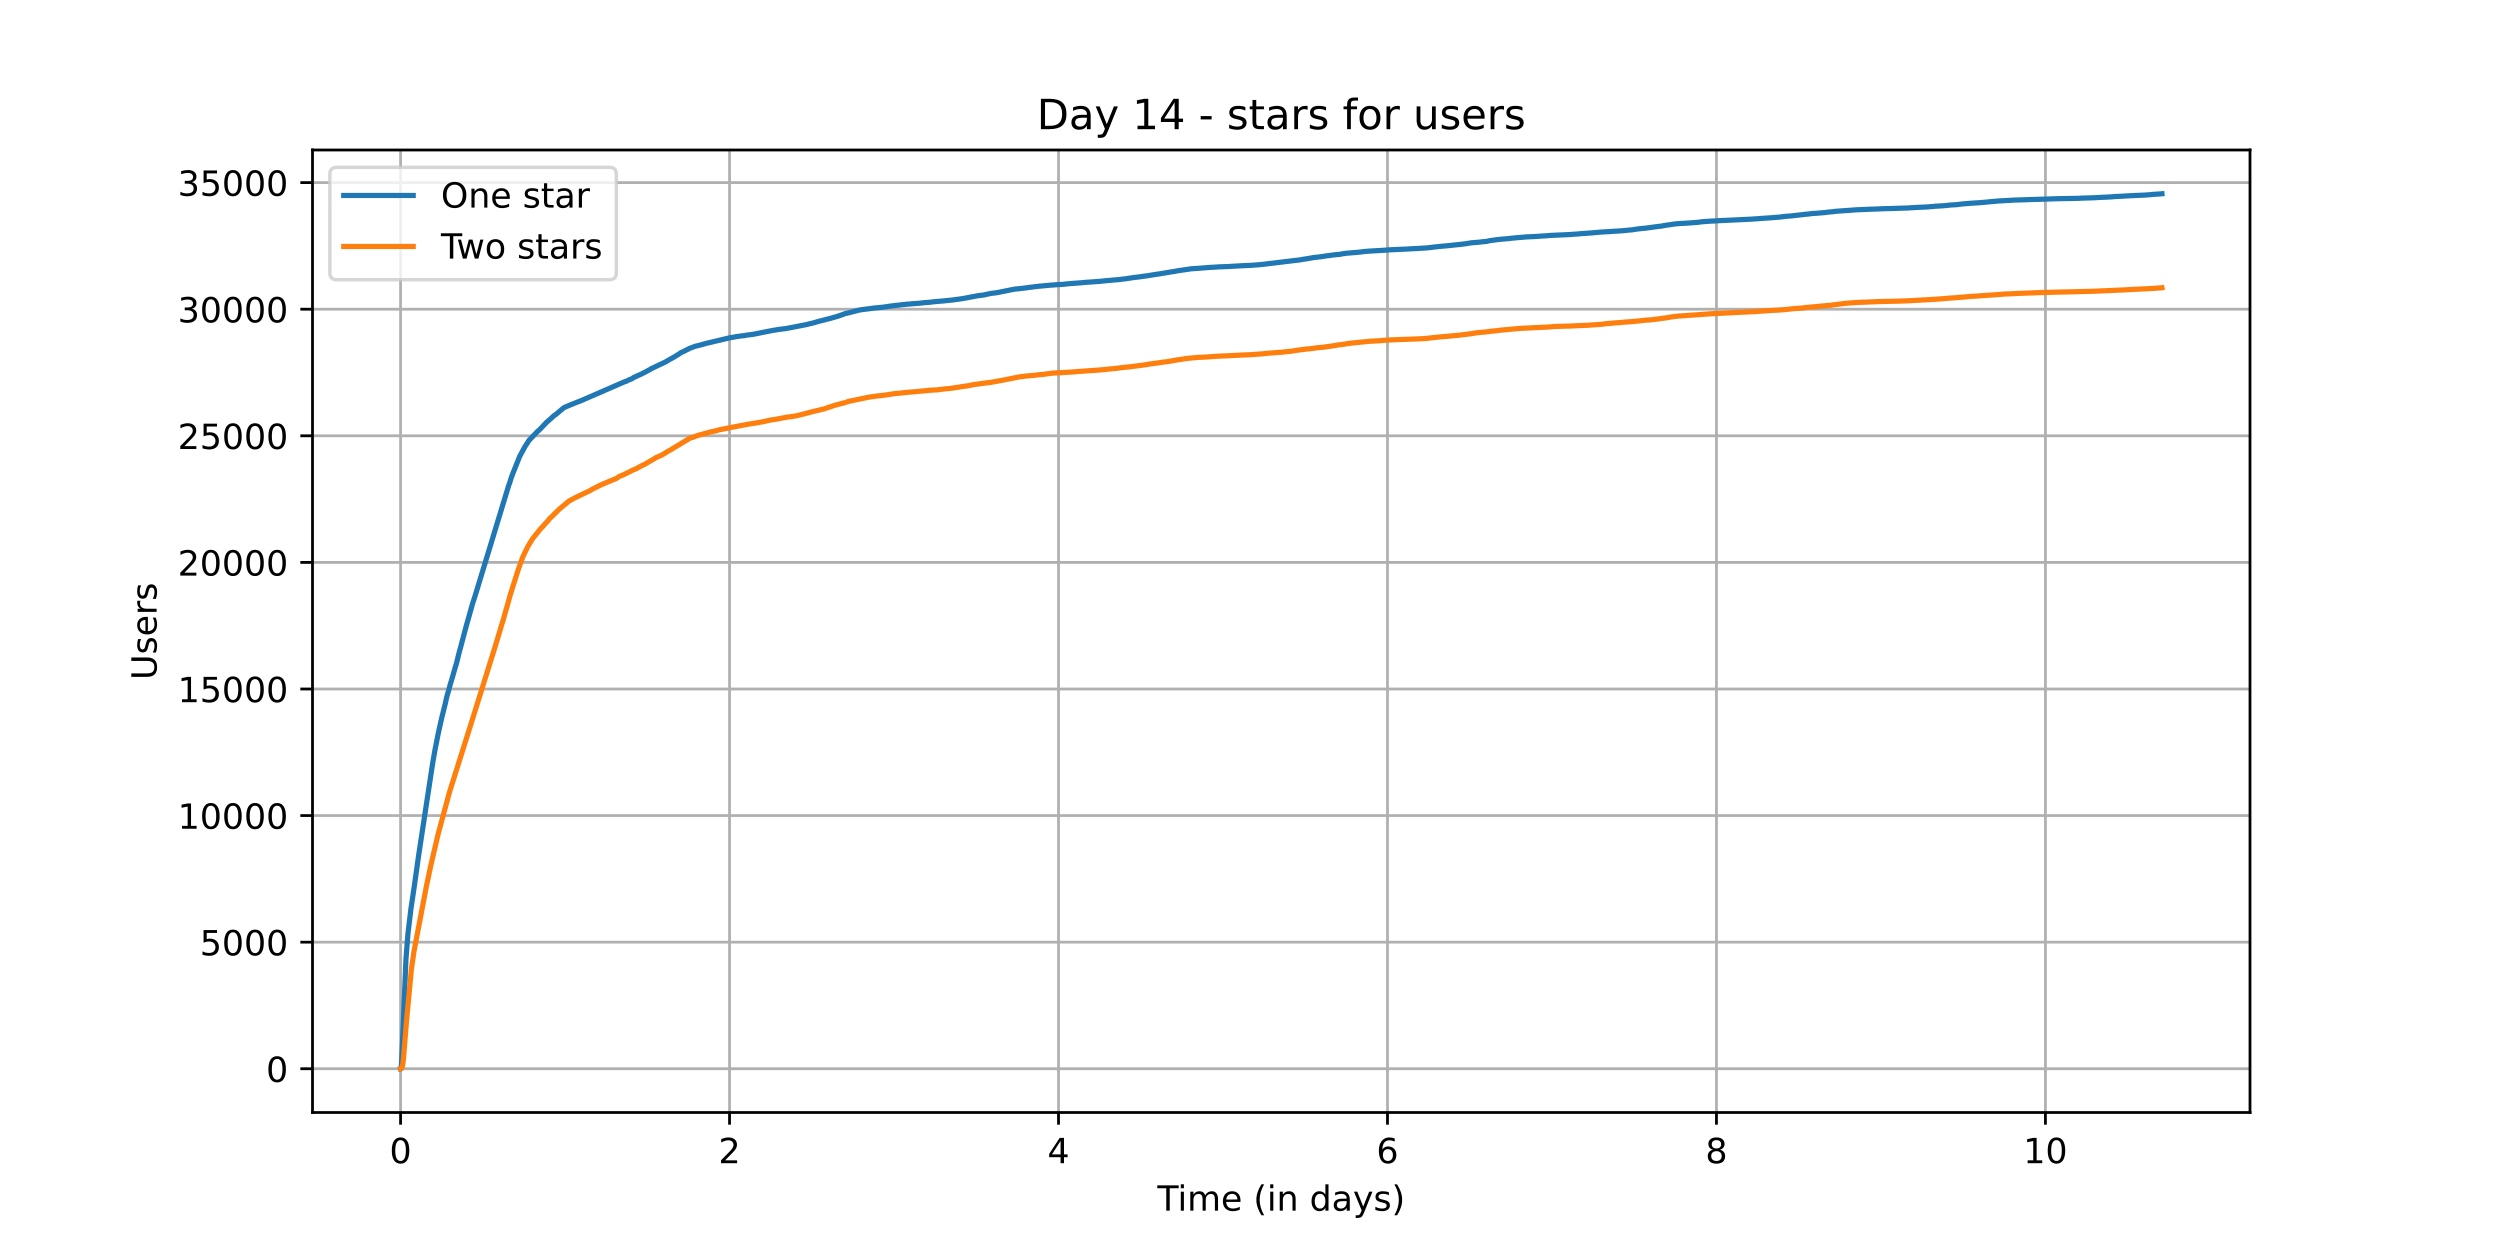 <?xml version="1.0" encoding="utf-8" standalone="no"?>
<!DOCTYPE svg PUBLIC "-//W3C//DTD SVG 1.1//EN"
  "http://www.w3.org/Graphics/SVG/1.1/DTD/svg11.dtd">
<!-- Created with matplotlib (https://matplotlib.org/) -->
<svg height="360pt" version="1.1" viewBox="0 0 720 360" width="720pt" xmlns="http://www.w3.org/2000/svg" xmlns:xlink="http://www.w3.org/1999/xlink">
 <defs>
  <style type="text/css">*{stroke-linecap:butt;stroke-linejoin:round;}</style>
 </defs>
 <g id="figure_1">
  <g id="patch_1">
   <path d="M 0 360 
L 720 360 
L 720 0 
L 0 0 
z
" style="fill:#ffffff;"/>
  </g>
  <g id="axes_1">
   <g id="patch_2">
    <path d="M 90 320.4 
L 648 320.4 
L 648 43.2 
L 90 43.2 
z
" style="fill:#ffffff;"/>
   </g>
   <g id="matplotlib.axis_1">
    <g id="xtick_1">
     <g id="line2d_1">
      <path clip-path="url(#p846343bb54)" d="M 115.364 320.4 
L 115.364 43.2 
" style="fill:none;stroke:#b0b0b0;stroke-linecap:square;stroke-width:0.8;"/>
     </g>
     <g id="line2d_2">
      <defs>
       <path d="M 0 0 
L 0 3.5 
" id="mc4b360768b" style="stroke:#000000;stroke-width:0.8;"/>
      </defs>
      <g>
       <use style="stroke:#000000;stroke-width:0.8;" x="115.364" xlink:href="#mc4b360768b" y="320.4"/>
      </g>
     </g>
     <g id="text_1">
      <!-- 0 -->
      <g transform="translate(112.182 334.998)scale(0.1 -0.1)">
       <defs>
        <path d="M 31.781 66.406 
Q 24.172 66.406 20.328 58.906 
Q 16.5 51.422 16.5 36.375 
Q 16.5 21.391 20.328 13.891 
Q 24.172 6.391 31.781 6.391 
Q 39.453 6.391 43.281 13.891 
Q 47.125 21.391 47.125 36.375 
Q 47.125 51.422 43.281 58.906 
Q 39.453 66.406 31.781 66.406 
z
M 31.781 74.219 
Q 44.047 74.219 50.516 64.516 
Q 56.984 54.828 56.984 36.375 
Q 56.984 17.969 50.516 8.266 
Q 44.047 -1.422 31.781 -1.422 
Q 19.531 -1.422 13.062 8.266 
Q 6.594 17.969 6.594 36.375 
Q 6.594 54.828 13.062 64.516 
Q 19.531 74.219 31.781 74.219 
z
" id="DejaVuSans-48"/>
       </defs>
       <use xlink:href="#DejaVuSans-48"/>
      </g>
     </g>
    </g>
    <g id="xtick_2">
     <g id="line2d_3">
      <path clip-path="url(#p846343bb54)" d="M 210.108 320.4 
L 210.108 43.2 
" style="fill:none;stroke:#b0b0b0;stroke-linecap:square;stroke-width:0.8;"/>
     </g>
     <g id="line2d_4">
      <g>
       <use style="stroke:#000000;stroke-width:0.8;" x="210.108" xlink:href="#mc4b360768b" y="320.4"/>
      </g>
     </g>
     <g id="text_2">
      <!-- 2 -->
      <g transform="translate(206.926 334.998)scale(0.1 -0.1)">
       <defs>
        <path d="M 19.188 8.297 
L 53.609 8.297 
L 53.609 0 
L 7.328 0 
L 7.328 8.297 
Q 12.938 14.109 22.625 23.891 
Q 32.328 33.688 34.812 36.531 
Q 39.547 41.844 41.422 45.531 
Q 43.312 49.219 43.312 52.781 
Q 43.312 58.594 39.234 62.25 
Q 35.156 65.922 28.609 65.922 
Q 23.969 65.922 18.812 64.312 
Q 13.672 62.703 7.812 59.422 
L 7.812 69.391 
Q 13.766 71.781 18.938 73 
Q 24.125 74.219 28.422 74.219 
Q 39.75 74.219 46.484 68.547 
Q 53.219 62.891 53.219 53.422 
Q 53.219 48.922 51.531 44.891 
Q 49.859 40.875 45.406 35.406 
Q 44.188 33.984 37.641 27.219 
Q 31.109 20.453 19.188 8.297 
z
" id="DejaVuSans-50"/>
       </defs>
       <use xlink:href="#DejaVuSans-50"/>
      </g>
     </g>
    </g>
    <g id="xtick_3">
     <g id="line2d_5">
      <path clip-path="url(#p846343bb54)" d="M 304.852 320.4 
L 304.852 43.2 
" style="fill:none;stroke:#b0b0b0;stroke-linecap:square;stroke-width:0.8;"/>
     </g>
     <g id="line2d_6">
      <g>
       <use style="stroke:#000000;stroke-width:0.8;" x="304.852" xlink:href="#mc4b360768b" y="320.4"/>
      </g>
     </g>
     <g id="text_3">
      <!-- 4 -->
      <g transform="translate(301.67 334.998)scale(0.1 -0.1)">
       <defs>
        <path d="M 37.797 64.312 
L 12.891 25.391 
L 37.797 25.391 
z
M 35.203 72.906 
L 47.609 72.906 
L 47.609 25.391 
L 58.016 25.391 
L 58.016 17.188 
L 47.609 17.188 
L 47.609 0 
L 37.797 0 
L 37.797 17.188 
L 4.891 17.188 
L 4.891 26.703 
z
" id="DejaVuSans-52"/>
       </defs>
       <use xlink:href="#DejaVuSans-52"/>
      </g>
     </g>
    </g>
    <g id="xtick_4">
     <g id="line2d_7">
      <path clip-path="url(#p846343bb54)" d="M 399.596 320.4 
L 399.596 43.2 
" style="fill:none;stroke:#b0b0b0;stroke-linecap:square;stroke-width:0.8;"/>
     </g>
     <g id="line2d_8">
      <g>
       <use style="stroke:#000000;stroke-width:0.8;" x="399.596" xlink:href="#mc4b360768b" y="320.4"/>
      </g>
     </g>
     <g id="text_4">
      <!-- 6 -->
      <g transform="translate(396.415 334.998)scale(0.1 -0.1)">
       <defs>
        <path d="M 33.016 40.375 
Q 26.375 40.375 22.484 35.828 
Q 18.609 31.297 18.609 23.391 
Q 18.609 15.531 22.484 10.953 
Q 26.375 6.391 33.016 6.391 
Q 39.656 6.391 43.531 10.953 
Q 47.406 15.531 47.406 23.391 
Q 47.406 31.297 43.531 35.828 
Q 39.656 40.375 33.016 40.375 
z
M 52.594 71.297 
L 52.594 62.312 
Q 48.875 64.062 45.094 64.984 
Q 41.312 65.922 37.594 65.922 
Q 27.828 65.922 22.672 59.328 
Q 17.531 52.734 16.797 39.406 
Q 19.672 43.656 24.016 45.922 
Q 28.375 48.188 33.594 48.188 
Q 44.578 48.188 50.953 41.516 
Q 57.328 34.859 57.328 23.391 
Q 57.328 12.156 50.688 5.359 
Q 44.047 -1.422 33.016 -1.422 
Q 20.359 -1.422 13.672 8.266 
Q 6.984 17.969 6.984 36.375 
Q 6.984 53.656 15.188 63.938 
Q 23.391 74.219 37.203 74.219 
Q 40.922 74.219 44.703 73.484 
Q 48.484 72.75 52.594 71.297 
z
" id="DejaVuSans-54"/>
       </defs>
       <use xlink:href="#DejaVuSans-54"/>
      </g>
     </g>
    </g>
    <g id="xtick_5">
     <g id="line2d_9">
      <path clip-path="url(#p846343bb54)" d="M 494.34 320.4 
L 494.34 43.2 
" style="fill:none;stroke:#b0b0b0;stroke-linecap:square;stroke-width:0.8;"/>
     </g>
     <g id="line2d_10">
      <g>
       <use style="stroke:#000000;stroke-width:0.8;" x="494.34" xlink:href="#mc4b360768b" y="320.4"/>
      </g>
     </g>
     <g id="text_5">
      <!-- 8 -->
      <g transform="translate(491.159 334.998)scale(0.1 -0.1)">
       <defs>
        <path d="M 31.781 34.625 
Q 24.75 34.625 20.719 30.859 
Q 16.703 27.094 16.703 20.516 
Q 16.703 13.922 20.719 10.156 
Q 24.75 6.391 31.781 6.391 
Q 38.812 6.391 42.859 10.172 
Q 46.922 13.969 46.922 20.516 
Q 46.922 27.094 42.891 30.859 
Q 38.875 34.625 31.781 34.625 
z
M 21.922 38.812 
Q 15.578 40.375 12.031 44.719 
Q 8.5 49.078 8.5 55.328 
Q 8.5 64.062 14.719 69.141 
Q 20.953 74.219 31.781 74.219 
Q 42.672 74.219 48.875 69.141 
Q 55.078 64.062 55.078 55.328 
Q 55.078 49.078 51.531 44.719 
Q 48 40.375 41.703 38.812 
Q 48.828 37.156 52.797 32.312 
Q 56.781 27.484 56.781 20.516 
Q 56.781 9.906 50.312 4.234 
Q 43.844 -1.422 31.781 -1.422 
Q 19.734 -1.422 13.25 4.234 
Q 6.781 9.906 6.781 20.516 
Q 6.781 27.484 10.781 32.312 
Q 14.797 37.156 21.922 38.812 
z
M 18.312 54.391 
Q 18.312 48.734 21.844 45.562 
Q 25.391 42.391 31.781 42.391 
Q 38.141 42.391 41.719 45.562 
Q 45.312 48.734 45.312 54.391 
Q 45.312 60.062 41.719 63.234 
Q 38.141 66.406 31.781 66.406 
Q 25.391 66.406 21.844 63.234 
Q 18.312 60.062 18.312 54.391 
z
" id="DejaVuSans-56"/>
       </defs>
       <use xlink:href="#DejaVuSans-56"/>
      </g>
     </g>
    </g>
    <g id="xtick_6">
     <g id="line2d_11">
      <path clip-path="url(#p846343bb54)" d="M 589.084 320.4 
L 589.084 43.2 
" style="fill:none;stroke:#b0b0b0;stroke-linecap:square;stroke-width:0.8;"/>
     </g>
     <g id="line2d_12">
      <g>
       <use style="stroke:#000000;stroke-width:0.8;" x="589.084" xlink:href="#mc4b360768b" y="320.4"/>
      </g>
     </g>
     <g id="text_6">
      <!-- 10 -->
      <g transform="translate(582.721 334.998)scale(0.1 -0.1)">
       <defs>
        <path d="M 12.406 8.297 
L 28.516 8.297 
L 28.516 63.922 
L 10.984 60.406 
L 10.984 69.391 
L 28.422 72.906 
L 38.281 72.906 
L 38.281 8.297 
L 54.391 8.297 
L 54.391 0 
L 12.406 0 
z
" id="DejaVuSans-49"/>
       </defs>
       <use xlink:href="#DejaVuSans-49"/>
       <use x="63.623" xlink:href="#DejaVuSans-48"/>
      </g>
     </g>
    </g>
    <g id="text_7">
     <!-- Time (in days) -->
     <g transform="translate(333.327 348.677)scale(0.1 -0.1)">
      <defs>
       <path d="M -0.297 72.906 
L 61.375 72.906 
L 61.375 64.594 
L 35.5 64.594 
L 35.5 0 
L 25.594 0 
L 25.594 64.594 
L -0.297 64.594 
z
" id="DejaVuSans-84"/>
       <path d="M 9.422 54.688 
L 18.406 54.688 
L 18.406 0 
L 9.422 0 
z
M 9.422 75.984 
L 18.406 75.984 
L 18.406 64.594 
L 9.422 64.594 
z
" id="DejaVuSans-105"/>
       <path d="M 52 44.188 
Q 55.375 50.25 60.062 53.125 
Q 64.75 56 71.094 56 
Q 79.641 56 84.281 50.016 
Q 88.922 44.047 88.922 33.016 
L 88.922 0 
L 79.891 0 
L 79.891 32.719 
Q 79.891 40.578 77.094 44.375 
Q 74.312 48.188 68.609 48.188 
Q 61.625 48.188 57.562 43.547 
Q 53.516 38.922 53.516 30.906 
L 53.516 0 
L 44.484 0 
L 44.484 32.719 
Q 44.484 40.625 41.703 44.406 
Q 38.922 48.188 33.109 48.188 
Q 26.219 48.188 22.156 43.531 
Q 18.109 38.875 18.109 30.906 
L 18.109 0 
L 9.078 0 
L 9.078 54.688 
L 18.109 54.688 
L 18.109 46.188 
Q 21.188 51.219 25.484 53.609 
Q 29.781 56 35.688 56 
Q 41.656 56 45.828 52.969 
Q 50 49.953 52 44.188 
z
" id="DejaVuSans-109"/>
       <path d="M 56.203 29.594 
L 56.203 25.203 
L 14.891 25.203 
Q 15.484 15.922 20.484 11.062 
Q 25.484 6.203 34.422 6.203 
Q 39.594 6.203 44.453 7.469 
Q 49.312 8.734 54.109 11.281 
L 54.109 2.781 
Q 49.266 0.734 44.188 -0.344 
Q 39.109 -1.422 33.891 -1.422 
Q 20.797 -1.422 13.156 6.188 
Q 5.516 13.812 5.516 26.812 
Q 5.516 40.234 12.766 48.109 
Q 20.016 56 32.328 56 
Q 43.359 56 49.781 48.891 
Q 56.203 41.797 56.203 29.594 
z
M 47.219 32.234 
Q 47.125 39.594 43.094 43.984 
Q 39.062 48.391 32.422 48.391 
Q 24.906 48.391 20.391 44.141 
Q 15.875 39.891 15.188 32.172 
z
" id="DejaVuSans-101"/>
       <path id="DejaVuSans-32"/>
       <path d="M 31 75.875 
Q 24.469 64.656 21.281 53.656 
Q 18.109 42.672 18.109 31.391 
Q 18.109 20.125 21.312 9.062 
Q 24.516 -2 31 -13.188 
L 23.188 -13.188 
Q 15.875 -1.703 12.234 9.375 
Q 8.594 20.453 8.594 31.391 
Q 8.594 42.281 12.203 53.312 
Q 15.828 64.359 23.188 75.875 
z
" id="DejaVuSans-40"/>
       <path d="M 54.891 33.016 
L 54.891 0 
L 45.906 0 
L 45.906 32.719 
Q 45.906 40.484 42.875 44.328 
Q 39.844 48.188 33.797 48.188 
Q 26.516 48.188 22.312 43.547 
Q 18.109 38.922 18.109 30.906 
L 18.109 0 
L 9.078 0 
L 9.078 54.688 
L 18.109 54.688 
L 18.109 46.188 
Q 21.344 51.125 25.703 53.562 
Q 30.078 56 35.797 56 
Q 45.219 56 50.047 50.172 
Q 54.891 44.344 54.891 33.016 
z
" id="DejaVuSans-110"/>
       <path d="M 45.406 46.391 
L 45.406 75.984 
L 54.391 75.984 
L 54.391 0 
L 45.406 0 
L 45.406 8.203 
Q 42.578 3.328 38.25 0.953 
Q 33.938 -1.422 27.875 -1.422 
Q 17.969 -1.422 11.734 6.484 
Q 5.516 14.406 5.516 27.297 
Q 5.516 40.188 11.734 48.094 
Q 17.969 56 27.875 56 
Q 33.938 56 38.25 53.625 
Q 42.578 51.266 45.406 46.391 
z
M 14.797 27.297 
Q 14.797 17.391 18.875 11.75 
Q 22.953 6.109 30.078 6.109 
Q 37.203 6.109 41.297 11.75 
Q 45.406 17.391 45.406 27.297 
Q 45.406 37.203 41.297 42.844 
Q 37.203 48.484 30.078 48.484 
Q 22.953 48.484 18.875 42.844 
Q 14.797 37.203 14.797 27.297 
z
" id="DejaVuSans-100"/>
       <path d="M 34.281 27.484 
Q 23.391 27.484 19.188 25 
Q 14.984 22.516 14.984 16.5 
Q 14.984 11.719 18.141 8.906 
Q 21.297 6.109 26.703 6.109 
Q 34.188 6.109 38.703 11.406 
Q 43.219 16.703 43.219 25.484 
L 43.219 27.484 
z
M 52.203 31.203 
L 52.203 0 
L 43.219 0 
L 43.219 8.297 
Q 40.141 3.328 35.547 0.953 
Q 30.953 -1.422 24.312 -1.422 
Q 15.922 -1.422 10.953 3.297 
Q 6 8.016 6 15.922 
Q 6 25.141 12.172 29.828 
Q 18.359 34.516 30.609 34.516 
L 43.219 34.516 
L 43.219 35.406 
Q 43.219 41.609 39.141 45 
Q 35.062 48.391 27.688 48.391 
Q 23 48.391 18.547 47.266 
Q 14.109 46.141 10.016 43.891 
L 10.016 52.203 
Q 14.938 54.109 19.578 55.047 
Q 24.219 56 28.609 56 
Q 40.484 56 46.344 49.844 
Q 52.203 43.703 52.203 31.203 
z
" id="DejaVuSans-97"/>
       <path d="M 32.172 -5.078 
Q 28.375 -14.844 24.75 -17.812 
Q 21.141 -20.797 15.094 -20.797 
L 7.906 -20.797 
L 7.906 -13.281 
L 13.188 -13.281 
Q 16.891 -13.281 18.938 -11.516 
Q 21 -9.766 23.484 -3.219 
L 25.094 0.875 
L 2.984 54.688 
L 12.5 54.688 
L 29.594 11.922 
L 46.688 54.688 
L 56.203 54.688 
z
" id="DejaVuSans-121"/>
       <path d="M 44.281 53.078 
L 44.281 44.578 
Q 40.484 46.531 36.375 47.5 
Q 32.281 48.484 27.875 48.484 
Q 21.188 48.484 17.844 46.438 
Q 14.5 44.391 14.5 40.281 
Q 14.5 37.156 16.891 35.375 
Q 19.281 33.594 26.516 31.984 
L 29.594 31.297 
Q 39.156 29.25 43.188 25.516 
Q 47.219 21.781 47.219 15.094 
Q 47.219 7.469 41.188 3.016 
Q 35.156 -1.422 24.609 -1.422 
Q 20.219 -1.422 15.453 -0.562 
Q 10.688 0.297 5.422 2 
L 5.422 11.281 
Q 10.406 8.688 15.234 7.391 
Q 20.062 6.109 24.812 6.109 
Q 31.156 6.109 34.562 8.281 
Q 37.984 10.453 37.984 14.406 
Q 37.984 18.062 35.516 20.016 
Q 33.062 21.969 24.703 23.781 
L 21.578 24.516 
Q 13.234 26.266 9.516 29.906 
Q 5.812 33.547 5.812 39.891 
Q 5.812 47.609 11.281 51.797 
Q 16.75 56 26.812 56 
Q 31.781 56 36.172 55.266 
Q 40.578 54.547 44.281 53.078 
z
" id="DejaVuSans-115"/>
       <path d="M 8.016 75.875 
L 15.828 75.875 
Q 23.141 64.359 26.781 53.312 
Q 30.422 42.281 30.422 31.391 
Q 30.422 20.453 26.781 9.375 
Q 23.141 -1.703 15.828 -13.188 
L 8.016 -13.188 
Q 14.5 -2 17.703 9.062 
Q 20.906 20.125 20.906 31.391 
Q 20.906 42.672 17.703 53.656 
Q 14.5 64.656 8.016 75.875 
z
" id="DejaVuSans-41"/>
      </defs>
      <use xlink:href="#DejaVuSans-84"/>
      <use x="57.959" xlink:href="#DejaVuSans-105"/>
      <use x="85.742" xlink:href="#DejaVuSans-109"/>
      <use x="183.154" xlink:href="#DejaVuSans-101"/>
      <use x="244.678" xlink:href="#DejaVuSans-32"/>
      <use x="276.465" xlink:href="#DejaVuSans-40"/>
      <use x="315.479" xlink:href="#DejaVuSans-105"/>
      <use x="343.262" xlink:href="#DejaVuSans-110"/>
      <use x="406.641" xlink:href="#DejaVuSans-32"/>
      <use x="438.428" xlink:href="#DejaVuSans-100"/>
      <use x="501.904" xlink:href="#DejaVuSans-97"/>
      <use x="563.184" xlink:href="#DejaVuSans-121"/>
      <use x="622.363" xlink:href="#DejaVuSans-115"/>
      <use x="674.463" xlink:href="#DejaVuSans-41"/>
     </g>
    </g>
   </g>
   <g id="matplotlib.axis_2">
    <g id="ytick_1">
     <g id="line2d_13">
      <path clip-path="url(#p846343bb54)" d="M 90 307.8 
L 648 307.8 
" style="fill:none;stroke:#b0b0b0;stroke-linecap:square;stroke-width:0.8;"/>
     </g>
     <g id="line2d_14">
      <defs>
       <path d="M 0 0 
L -3.5 0 
" id="md6aa961eec" style="stroke:#000000;stroke-width:0.8;"/>
      </defs>
      <g>
       <use style="stroke:#000000;stroke-width:0.8;" x="90" xlink:href="#md6aa961eec" y="307.8"/>
      </g>
     </g>
     <g id="text_8">
      <!-- 0 -->
      <g transform="translate(76.638 311.599)scale(0.1 -0.1)">
       <use xlink:href="#DejaVuSans-48"/>
      </g>
     </g>
    </g>
    <g id="ytick_2">
     <g id="line2d_15">
      <path clip-path="url(#p846343bb54)" d="M 90 271.342 
L 648 271.342 
" style="fill:none;stroke:#b0b0b0;stroke-linecap:square;stroke-width:0.8;"/>
     </g>
     <g id="line2d_16">
      <g>
       <use style="stroke:#000000;stroke-width:0.8;" x="90" xlink:href="#md6aa961eec" y="271.342"/>
      </g>
     </g>
     <g id="text_9">
      <!-- 5000 -->
      <g transform="translate(57.55 275.141)scale(0.1 -0.1)">
       <defs>
        <path d="M 10.797 72.906 
L 49.516 72.906 
L 49.516 64.594 
L 19.828 64.594 
L 19.828 46.734 
Q 21.969 47.469 24.109 47.828 
Q 26.266 48.188 28.422 48.188 
Q 40.625 48.188 47.75 41.5 
Q 54.891 34.812 54.891 23.391 
Q 54.891 11.625 47.562 5.094 
Q 40.234 -1.422 26.906 -1.422 
Q 22.312 -1.422 17.547 -0.641 
Q 12.797 0.141 7.719 1.703 
L 7.719 11.625 
Q 12.109 9.234 16.797 8.062 
Q 21.484 6.891 26.703 6.891 
Q 35.156 6.891 40.078 11.328 
Q 45.016 15.766 45.016 23.391 
Q 45.016 31 40.078 35.438 
Q 35.156 39.891 26.703 39.891 
Q 22.75 39.891 18.812 39.016 
Q 14.891 38.141 10.797 36.281 
z
" id="DejaVuSans-53"/>
       </defs>
       <use xlink:href="#DejaVuSans-53"/>
       <use x="63.623" xlink:href="#DejaVuSans-48"/>
       <use x="127.246" xlink:href="#DejaVuSans-48"/>
       <use x="190.869" xlink:href="#DejaVuSans-48"/>
      </g>
     </g>
    </g>
    <g id="ytick_3">
     <g id="line2d_17">
      <path clip-path="url(#p846343bb54)" d="M 90 234.883 
L 648 234.883 
" style="fill:none;stroke:#b0b0b0;stroke-linecap:square;stroke-width:0.8;"/>
     </g>
     <g id="line2d_18">
      <g>
       <use style="stroke:#000000;stroke-width:0.8;" x="90" xlink:href="#md6aa961eec" y="234.883"/>
      </g>
     </g>
     <g id="text_10">
      <!-- 10000 -->
      <g transform="translate(51.188 238.683)scale(0.1 -0.1)">
       <use xlink:href="#DejaVuSans-49"/>
       <use x="63.623" xlink:href="#DejaVuSans-48"/>
       <use x="127.246" xlink:href="#DejaVuSans-48"/>
       <use x="190.869" xlink:href="#DejaVuSans-48"/>
       <use x="254.492" xlink:href="#DejaVuSans-48"/>
      </g>
     </g>
    </g>
    <g id="ytick_4">
     <g id="line2d_19">
      <path clip-path="url(#p846343bb54)" d="M 90 198.425 
L 648 198.425 
" style="fill:none;stroke:#b0b0b0;stroke-linecap:square;stroke-width:0.8;"/>
     </g>
     <g id="line2d_20">
      <g>
       <use style="stroke:#000000;stroke-width:0.8;" x="90" xlink:href="#md6aa961eec" y="198.425"/>
      </g>
     </g>
     <g id="text_11">
      <!-- 15000 -->
      <g transform="translate(51.188 202.224)scale(0.1 -0.1)">
       <use xlink:href="#DejaVuSans-49"/>
       <use x="63.623" xlink:href="#DejaVuSans-53"/>
       <use x="127.246" xlink:href="#DejaVuSans-48"/>
       <use x="190.869" xlink:href="#DejaVuSans-48"/>
       <use x="254.492" xlink:href="#DejaVuSans-48"/>
      </g>
     </g>
    </g>
    <g id="ytick_5">
     <g id="line2d_21">
      <path clip-path="url(#p846343bb54)" d="M 90 161.967 
L 648 161.967 
" style="fill:none;stroke:#b0b0b0;stroke-linecap:square;stroke-width:0.8;"/>
     </g>
     <g id="line2d_22">
      <g>
       <use style="stroke:#000000;stroke-width:0.8;" x="90" xlink:href="#md6aa961eec" y="161.967"/>
      </g>
     </g>
     <g id="text_12">
      <!-- 20000 -->
      <g transform="translate(51.188 165.766)scale(0.1 -0.1)">
       <use xlink:href="#DejaVuSans-50"/>
       <use x="63.623" xlink:href="#DejaVuSans-48"/>
       <use x="127.246" xlink:href="#DejaVuSans-48"/>
       <use x="190.869" xlink:href="#DejaVuSans-48"/>
       <use x="254.492" xlink:href="#DejaVuSans-48"/>
      </g>
     </g>
    </g>
    <g id="ytick_6">
     <g id="line2d_23">
      <path clip-path="url(#p846343bb54)" d="M 90 125.508 
L 648 125.508 
" style="fill:none;stroke:#b0b0b0;stroke-linecap:square;stroke-width:0.8;"/>
     </g>
     <g id="line2d_24">
      <g>
       <use style="stroke:#000000;stroke-width:0.8;" x="90" xlink:href="#md6aa961eec" y="125.508"/>
      </g>
     </g>
     <g id="text_13">
      <!-- 25000 -->
      <g transform="translate(51.188 129.308)scale(0.1 -0.1)">
       <use xlink:href="#DejaVuSans-50"/>
       <use x="63.623" xlink:href="#DejaVuSans-53"/>
       <use x="127.246" xlink:href="#DejaVuSans-48"/>
       <use x="190.869" xlink:href="#DejaVuSans-48"/>
       <use x="254.492" xlink:href="#DejaVuSans-48"/>
      </g>
     </g>
    </g>
    <g id="ytick_7">
     <g id="line2d_25">
      <path clip-path="url(#p846343bb54)" d="M 90 89.05 
L 648 89.05 
" style="fill:none;stroke:#b0b0b0;stroke-linecap:square;stroke-width:0.8;"/>
     </g>
     <g id="line2d_26">
      <g>
       <use style="stroke:#000000;stroke-width:0.8;" x="90" xlink:href="#md6aa961eec" y="89.05"/>
      </g>
     </g>
     <g id="text_14">
      <!-- 30000 -->
      <g transform="translate(51.188 92.849)scale(0.1 -0.1)">
       <defs>
        <path d="M 40.578 39.312 
Q 47.656 37.797 51.625 33 
Q 55.609 28.219 55.609 21.188 
Q 55.609 10.406 48.188 4.484 
Q 40.766 -1.422 27.094 -1.422 
Q 22.516 -1.422 17.656 -0.516 
Q 12.797 0.391 7.625 2.203 
L 7.625 11.719 
Q 11.719 9.328 16.594 8.109 
Q 21.484 6.891 26.812 6.891 
Q 36.078 6.891 40.938 10.547 
Q 45.797 14.203 45.797 21.188 
Q 45.797 27.641 41.281 31.266 
Q 36.766 34.906 28.719 34.906 
L 20.219 34.906 
L 20.219 43.016 
L 29.109 43.016 
Q 36.375 43.016 40.234 45.922 
Q 44.094 48.828 44.094 54.297 
Q 44.094 59.906 40.109 62.906 
Q 36.141 65.922 28.719 65.922 
Q 24.656 65.922 20.016 65.031 
Q 15.375 64.156 9.812 62.312 
L 9.812 71.094 
Q 15.438 72.656 20.344 73.438 
Q 25.25 74.219 29.594 74.219 
Q 40.828 74.219 47.359 69.109 
Q 53.906 64.016 53.906 55.328 
Q 53.906 49.266 50.438 45.094 
Q 46.969 40.922 40.578 39.312 
z
" id="DejaVuSans-51"/>
       </defs>
       <use xlink:href="#DejaVuSans-51"/>
       <use x="63.623" xlink:href="#DejaVuSans-48"/>
       <use x="127.246" xlink:href="#DejaVuSans-48"/>
       <use x="190.869" xlink:href="#DejaVuSans-48"/>
       <use x="254.492" xlink:href="#DejaVuSans-48"/>
      </g>
     </g>
    </g>
    <g id="ytick_8">
     <g id="line2d_27">
      <path clip-path="url(#p846343bb54)" d="M 90 52.592 
L 648 52.592 
" style="fill:none;stroke:#b0b0b0;stroke-linecap:square;stroke-width:0.8;"/>
     </g>
     <g id="line2d_28">
      <g>
       <use style="stroke:#000000;stroke-width:0.8;" x="90" xlink:href="#md6aa961eec" y="52.592"/>
      </g>
     </g>
     <g id="text_15">
      <!-- 35000 -->
      <g transform="translate(51.188 56.391)scale(0.1 -0.1)">
       <use xlink:href="#DejaVuSans-51"/>
       <use x="63.623" xlink:href="#DejaVuSans-53"/>
       <use x="127.246" xlink:href="#DejaVuSans-48"/>
       <use x="190.869" xlink:href="#DejaVuSans-48"/>
       <use x="254.492" xlink:href="#DejaVuSans-48"/>
      </g>
     </g>
    </g>
    <g id="text_16">
     <!-- Users -->
     <g transform="translate(45.108 195.801)rotate(-90)scale(0.1 -0.1)">
      <defs>
       <path d="M 8.688 72.906 
L 18.609 72.906 
L 18.609 28.609 
Q 18.609 16.891 22.844 11.734 
Q 27.094 6.594 36.625 6.594 
Q 46.094 6.594 50.344 11.734 
Q 54.594 16.891 54.594 28.609 
L 54.594 72.906 
L 64.5 72.906 
L 64.5 27.391 
Q 64.5 13.141 57.438 5.859 
Q 50.391 -1.422 36.625 -1.422 
Q 22.797 -1.422 15.734 5.859 
Q 8.688 13.141 8.688 27.391 
z
" id="DejaVuSans-85"/>
       <path d="M 41.109 46.297 
Q 39.594 47.172 37.812 47.578 
Q 36.031 48 33.891 48 
Q 26.266 48 22.188 43.047 
Q 18.109 38.094 18.109 28.812 
L 18.109 0 
L 9.078 0 
L 9.078 54.688 
L 18.109 54.688 
L 18.109 46.188 
Q 20.953 51.172 25.484 53.578 
Q 30.031 56 36.531 56 
Q 37.453 56 38.578 55.875 
Q 39.703 55.766 41.062 55.516 
z
" id="DejaVuSans-114"/>
      </defs>
      <use xlink:href="#DejaVuSans-85"/>
      <use x="73.193" xlink:href="#DejaVuSans-115"/>
      <use x="125.293" xlink:href="#DejaVuSans-101"/>
      <use x="186.816" xlink:href="#DejaVuSans-114"/>
      <use x="227.93" xlink:href="#DejaVuSans-115"/>
     </g>
    </g>
   </g>
   <g id="line2d_29">
    <path clip-path="url(#p846343bb54)" d="M 115.364 307.8 
L 115.481 307.764 
L 115.579 307.311 
L 115.84 302.054 
L 116.915 276.227 
L 117.502 268.775 
L 118.383 261.447 
L 118.514 260.63 
L 119.231 255.825 
L 119.426 254.476 
L 120.6 246.134 
L 120.828 244.632 
L 124.577 219.994 
L 125.262 216.056 
L 126.11 211.74 
L 126.338 210.682 
L 127.251 206.592 
L 128.196 202.836 
L 128.685 200.642 
L 129.338 198.374 
L 129.631 197.266 
L 130.381 194.757 
L 131 192.584 
L 131.459 191.082 
L 132.276 187.75 
L 132.471 187.086 
L 134.297 180.232 
L 134.786 178.49 
L 134.982 177.819 
L 135.373 176.411 
L 136.123 173.757 
L 136.481 172.685 
L 136.905 171.358 
L 146.524 139.742 
L 146.753 139.188 
L 147.242 137.569 
L 147.666 136.446 
L 149.655 131.466 
L 151.221 128.556 
L 151.351 128.403 
L 152.394 126.755 
L 152.558 126.624 
L 154.841 124.218 
L 155.037 124.079 
L 155.493 123.649 
L 156.08 123.044 
L 156.178 122.942 
L 156.862 122.198 
L 157.091 121.979 
L 157.417 121.6 
L 157.808 121.308 
L 158.134 120.987 
L 158.428 120.747 
L 158.624 120.572 
L 159.08 120.142 
L 159.667 119.624 
L 159.96 119.464 
L 162.307 117.48 
L 162.634 117.312 
L 162.993 117.138 
L 166.318 115.781 
L 166.579 115.686 
L 166.841 115.599 
L 167.103 115.497 
L 179.889 109.941 
L 180.313 109.831 
L 181.16 109.386 
L 181.91 109.117 
L 182.595 108.657 
L 183.247 108.409 
L 183.573 108.198 
L 184.258 107.943 
L 185.008 107.564 
L 185.399 107.374 
L 186.246 106.929 
L 187.29 106.36 
L 187.551 106.185 
L 191.79 104.18 
L 192.05 103.976 
L 192.311 103.867 
L 192.833 103.531 
L 193.192 103.349 
L 194.497 102.612 
L 194.725 102.452 
L 195.051 102.241 
L 195.247 102.146 
L 195.606 101.905 
L 196.193 101.504 
L 196.748 101.285 
L 196.976 101.176 
L 197.171 101.067 
L 197.53 100.884 
L 197.726 100.768 
L 197.987 100.666 
L 198.443 100.403 
L 200.172 99.732 
L 200.694 99.623 
L 203.205 98.952 
L 203.433 98.886 
L 210.052 97.311 
L 210.476 97.231 
L 211.193 97.122 
L 211.454 97.064 
L 212.008 96.954 
L 213.377 96.757 
L 214.42 96.655 
L 214.616 96.604 
L 215.17 96.495 
L 216.148 96.385 
L 216.963 96.276 
L 221.984 95.27 
L 222.603 95.16 
L 224.396 94.869 
L 225.211 94.759 
L 226.222 94.643 
L 226.842 94.533 
L 230.82 93.76 
L 231.342 93.658 
L 231.831 93.556 
L 232.418 93.447 
L 233.103 93.257 
L 233.559 93.155 
L 234.048 93.046 
L 234.472 92.936 
L 235.81 92.528 
L 236.332 92.411 
L 239.561 91.588 
L 239.855 91.471 
L 240.279 91.369 
L 241.029 91.15 
L 241.355 91.062 
L 241.649 90.931 
L 242.04 90.822 
L 243.54 90.275 
L 243.997 90.18 
L 244.258 90.129 
L 247.258 89.349 
L 247.519 89.298 
L 248.171 89.189 
L 249.378 89.028 
L 250.356 88.919 
L 250.813 88.831 
L 251.889 88.7 
L 253.128 88.591 
L 254.009 88.503 
L 254.791 88.401 
L 255.019 88.365 
L 255.703 88.263 
L 256.095 88.197 
L 257.008 88.088 
L 258.116 87.949 
L 259.225 87.847 
L 259.681 87.759 
L 260.398 87.708 
L 261.279 87.599 
L 261.931 87.562 
L 263.106 87.453 
L 263.824 87.402 
L 265.129 87.3 
L 265.39 87.256 
L 266.466 87.147 
L 267.118 87.11 
L 268.227 87.001 
L 268.585 86.95 
L 269.628 86.841 
L 270.444 86.768 
L 271.846 86.658 
L 272.824 86.549 
L 273.867 86.447 
L 274.16 86.432 
L 275.53 86.235 
L 276.345 86.126 
L 278.171 85.834 
L 278.66 85.725 
L 281.529 85.185 
L 282.343 85.076 
L 283.354 84.959 
L 283.745 84.857 
L 284.202 84.763 
L 284.626 84.653 
L 285.017 84.588 
L 285.572 84.478 
L 286.55 84.369 
L 287.268 84.259 
L 291.901 83.326 
L 292.684 83.217 
L 293.466 83.151 
L 294.38 83.042 
L 295.391 82.925 
L 296.075 82.816 
L 296.433 82.772 
L 297.51 82.641 
L 298.324 82.531 
L 299.27 82.429 
L 300.541 82.32 
L 301.454 82.225 
L 302.628 82.116 
L 303.247 82.086 
L 304.453 81.984 
L 304.746 81.97 
L 306.409 81.868 
L 306.605 81.831 
L 307.68 81.722 
L 308.463 81.656 
L 309.897 81.547 
L 310.615 81.496 
L 311.952 81.394 
L 312.31 81.343 
L 313.874 81.233 
L 314.527 81.197 
L 315.863 81.088 
L 316.548 81.044 
L 317.657 80.934 
L 318.602 80.832 
L 319.939 80.723 
L 320.82 80.635 
L 322.221 80.526 
L 323.362 80.38 
L 324.275 80.271 
L 325.873 80.03 
L 326.59 79.921 
L 326.948 79.877 
L 327.959 79.768 
L 328.35 79.709 
L 329.752 79.505 
L 330.567 79.418 
L 330.795 79.352 
L 331.187 79.294 
L 333.079 78.987 
L 333.927 78.878 
L 334.351 78.798 
L 335.068 78.689 
L 337.417 78.28 
L 338.265 78.178 
L 338.592 78.083 
L 340.189 77.835 
L 340.973 77.726 
L 342.375 77.522 
L 343.027 77.412 
L 343.712 77.369 
L 345.31 77.259 
L 346.06 77.201 
L 347.462 77.092 
L 348.245 77.026 
L 350.201 76.917 
L 350.918 76.866 
L 353.853 76.756 
L 354.57 76.705 
L 356.624 76.596 
L 357.309 76.552 
L 359.623 76.443 
L 360.21 76.421 
L 361.71 76.311 
L 362.493 76.246 
L 363.731 76.136 
L 364.872 75.991 
L 374.686 74.809 
L 375.012 74.722 
L 375.404 74.656 
L 376.219 74.547 
L 378.469 74.153 
L 379.61 74.044 
L 380.001 73.985 
L 381.207 73.825 
L 381.826 73.716 
L 382.87 73.592 
L 383.587 73.482 
L 384.663 73.351 
L 385.934 73.249 
L 386.554 73.096 
L 387.336 73.008 
L 387.564 72.95 
L 388.836 72.841 
L 389.553 72.79 
L 390.694 72.688 
L 391.02 72.658 
L 391.835 72.585 
L 392.52 72.476 
L 392.846 72.447 
L 394.052 72.338 
L 394.704 72.301 
L 396.627 72.192 
L 397.279 72.155 
L 399.04 72.046 
L 399.887 71.966 
L 402.333 71.856 
L 402.952 71.827 
L 405.397 71.718 
L 406.114 71.667 
L 408.331 71.557 
L 409.016 71.514 
L 410.809 71.404 
L 411.689 71.317 
L 412.602 71.207 
L 412.863 71.156 
L 413.678 71.083 
L 414.591 70.974 
L 415.406 70.901 
L 416.58 70.806 
L 416.808 70.784 
L 417.819 70.675 
L 418.764 70.573 
L 419.807 70.464 
L 420.72 70.369 
L 421.665 70.259 
L 423.23 70.019 
L 423.849 69.909 
L 424.534 69.866 
L 425.904 69.756 
L 426.263 69.713 
L 427.241 69.603 
L 428.251 69.508 
L 428.48 69.443 
L 429.002 69.319 
L 429.817 69.209 
L 431.154 69.02 
L 432.197 68.91 
L 433.012 68.838 
L 434.316 68.728 
L 435.359 68.604 
L 436.5 68.495 
L 437.348 68.415 
L 438.782 68.305 
L 439.141 68.254 
L 441.488 68.145 
L 441.782 68.13 
L 443.412 68.028 
L 443.738 67.999 
L 445.596 67.89 
L 446.476 67.802 
L 448.954 67.693 
L 449.574 67.664 
L 452.019 67.554 
L 452.801 67.489 
L 454.496 67.379 
L 455.409 67.284 
L 457.072 67.175 
L 457.792 67.124 
L 459.03 67.015 
L 459.781 66.956 
L 460.987 66.847 
L 461.704 66.796 
L 463.79 66.686 
L 464.573 66.621 
L 466.43 66.511 
L 467.115 66.468 
L 468.191 66.358 
L 469.071 66.271 
L 470.18 66.176 
L 470.441 66.125 
L 471.125 66.016 
L 472.266 65.87 
L 473.212 65.76 
L 473.864 65.724 
L 474.614 65.615 
L 475.82 65.454 
L 476.603 65.345 
L 477.778 65.192 
L 478.658 65.097 
L 478.952 65.017 
L 479.572 64.915 
L 479.996 64.842 
L 481.202 64.681 
L 481.822 64.572 
L 482.833 64.455 
L 484.105 64.346 
L 484.659 64.331 
L 486.453 64.222 
L 487.235 64.156 
L 488.638 64.054 
L 488.964 64.025 
L 489.844 63.916 
L 490.203 63.865 
L 491.637 63.755 
L 492.322 63.711 
L 494.441 63.602 
L 495.191 63.544 
L 497.636 63.434 
L 498.255 63.405 
L 500.701 63.296 
L 501.352 63.259 
L 503.667 63.15 
L 504.319 63.114 
L 506.014 63.004 
L 506.764 62.946 
L 508.264 62.836 
L 508.948 62.793 
L 510.611 62.683 
L 510.969 62.632 
L 512.567 62.523 
L 513.838 62.348 
L 515.044 62.239 
L 515.696 62.202 
L 516.674 62.1 
L 517.066 62.042 
L 518.142 61.932 
L 519.153 61.816 
L 519.968 61.706 
L 520.653 61.663 
L 521.468 61.553 
L 521.859 61.495 
L 522.479 61.466 
L 523.946 61.356 
L 524.273 61.327 
L 525.446 61.225 
L 525.805 61.181 
L 526.653 61.072 
L 527.403 61.014 
L 528.349 60.911 
L 528.61 60.86 
L 530.078 60.751 
L 530.795 60.7 
L 532.328 60.591 
L 532.98 60.554 
L 534.252 60.445 
L 534.871 60.416 
L 537.578 60.306 
L 537.871 60.284 
L 541.033 60.175 
L 541.718 60.131 
L 545.63 60.022 
L 546.217 60 
L 549.542 59.898 
L 549.868 59.869 
L 551.693 59.759 
L 552.346 59.723 
L 554.824 59.614 
L 555.574 59.555 
L 556.872 59.453 
L 557.264 59.395 
L 559.35 59.285 
L 560.132 59.22 
L 561.143 59.118 
L 561.534 59.059 
L 563.457 58.95 
L 564.598 58.804 
L 565.674 58.695 
L 566.456 58.629 
L 567.825 58.52 
L 568.51 58.476 
L 570.303 58.367 
L 571.152 58.286 
L 572.423 58.177 
L 573.369 58.075 
L 574.706 57.973 
L 575.097 57.907 
L 577.054 57.805 
L 577.381 57.776 
L 579.403 57.667 
L 580.088 57.623 
L 583.74 57.514 
L 584.393 57.477 
L 588.305 57.368 
L 588.86 57.353 
L 591.989 57.244 
L 592.544 57.229 
L 598.64 57.12 
L 599.357 57.069 
L 603.008 56.959 
L 603.693 56.916 
L 605.812 56.806 
L 606.366 56.792 
L 608.322 56.682 
L 609.202 56.595 
L 611.582 56.493 
L 611.941 56.449 
L 614.191 56.34 
L 614.842 56.303 
L 617.451 56.194 
L 617.745 56.179 
L 619.278 56.07 
L 619.636 56.019 
L 621.136 55.909 
L 621.756 55.88 
L 622.636 55.8 
L 622.636 55.8 
" style="fill:none;stroke:#1f77b4;stroke-linecap:square;stroke-width:1.5;"/>
   </g>
   <g id="line2d_30">
    <path clip-path="url(#p846343bb54)" d="M 115.364 307.8 
L 115.677 307.712 
L 115.807 307.428 
L 116.035 306.291 
L 116.23 304.519 
L 117.078 294.033 
L 118.481 279.144 
L 119.231 273.981 
L 122.882 254.841 
L 123.175 253.514 
L 124.153 248.891 
L 126.208 240.133 
L 129.435 228.19 
L 134.46 212.243 
L 135.471 209.056 
L 142.579 186.284 
L 143.035 184.775 
L 143.492 183.266 
L 143.981 181.603 
L 144.079 181.326 
L 144.438 180.05 
L 144.568 179.671 
L 144.959 178.417 
L 145.644 175.952 
L 146.003 174.785 
L 146.688 172.284 
L 146.948 171.344 
L 149.231 164.118 
L 149.525 163.279 
L 150.308 161.128 
L 150.601 160.319 
L 152.003 157.417 
L 152.232 157.023 
L 152.623 156.381 
L 152.819 156.06 
L 153.374 155.171 
L 155.134 152.961 
L 155.232 152.838 
L 155.623 152.356 
L 156.178 151.78 
L 156.308 151.649 
L 156.569 151.372 
L 156.961 150.891 
L 157.091 150.759 
L 157.841 149.921 
L 158.265 149.396 
L 159.21 148.492 
L 159.341 148.353 
L 159.634 148.054 
L 161.101 146.625 
L 161.329 146.421 
L 163.873 144.306 
L 165.047 143.665 
L 165.405 143.475 
L 165.569 143.373 
L 170.075 141.222 
L 170.434 140.967 
L 172.684 139.844 
L 173.043 139.661 
L 176.857 138.05 
L 177.216 137.948 
L 177.9 137.525 
L 178.292 137.255 
L 178.618 137.109 
L 178.846 137.015 
L 179.237 136.883 
L 181.617 135.717 
L 181.976 135.52 
L 182.171 135.418 
L 182.66 135.221 
L 183.247 134.995 
L 183.736 134.703 
L 185.138 133.952 
L 185.66 133.733 
L 187.42 132.691 
L 187.648 132.574 
L 187.811 132.472 
L 187.974 132.384 
L 188.431 132.115 
L 188.92 131.779 
L 189.344 131.619 
L 189.833 131.4 
L 190.387 131.152 
L 190.648 131.043 
L 192.735 129.752 
L 193.192 129.541 
L 193.779 129.154 
L 194.073 128.986 
L 195.899 127.885 
L 198.182 126.5 
L 198.443 126.354 
L 198.737 126.128 
L 199.356 126.019 
L 200.856 125.45 
L 201.15 125.341 
L 203.661 124.684 
L 204.053 124.553 
L 204.705 124.378 
L 205.324 124.276 
L 205.912 124.13 
L 206.303 124.028 
L 207.085 123.802 
L 211.91 122.84 
L 212.464 122.745 
L 212.725 122.694 
L 215.691 122.132 
L 216.442 122.023 
L 218.234 121.731 
L 218.789 121.629 
L 219.245 121.534 
L 219.963 121.432 
L 220.647 121.243 
L 221.169 121.141 
L 221.495 121.046 
L 222.146 120.936 
L 222.505 120.893 
L 223.255 120.783 
L 226.711 120.127 
L 227.658 120.018 
L 229.288 119.763 
L 229.81 119.653 
L 232.777 118.888 
L 233.005 118.807 
L 233.461 118.698 
L 237.603 117.692 
L 237.832 117.59 
L 238.713 117.283 
L 239.072 117.174 
L 240.116 116.831 
L 240.377 116.736 
L 243.312 115.964 
L 243.703 115.832 
L 244.03 115.73 
L 244.323 115.606 
L 250.356 114.359 
L 251.204 114.25 
L 252.672 114.031 
L 253.878 113.922 
L 255.215 113.732 
L 255.932 113.63 
L 256.192 113.579 
L 257.561 113.382 
L 258.409 113.273 
L 259.029 113.244 
L 259.909 113.134 
L 260.854 113.032 
L 262.258 112.923 
L 263.106 112.843 
L 264.379 112.733 
L 265.26 112.646 
L 266.368 112.551 
L 266.597 112.522 
L 267.51 112.42 
L 267.835 112.383 
L 269.889 112.281 
L 270.248 112.237 
L 271.324 112.106 
L 272.106 112.011 
L 272.334 111.975 
L 273.671 111.866 
L 275.334 111.61 
L 276.214 111.501 
L 276.736 111.377 
L 277.617 111.275 
L 277.877 111.224 
L 279.181 111.042 
L 279.671 110.932 
L 280.322 110.765 
L 281.268 110.655 
L 282.474 110.495 
L 283.224 110.385 
L 284.397 110.232 
L 285.343 110.123 
L 288.051 109.634 
L 288.671 109.525 
L 293.728 108.511 
L 294.771 108.409 
L 295.228 108.322 
L 296.433 108.22 
L 296.76 108.191 
L 297.542 108.125 
L 298.585 108.016 
L 299.009 107.935 
L 300.411 107.826 
L 301.682 107.651 
L 302.465 107.542 
L 303.41 107.44 
L 305.529 107.33 
L 305.822 107.308 
L 307.648 107.199 
L 308.235 107.177 
L 309.637 107.068 
L 310.419 107.002 
L 311.984 106.893 
L 312.734 106.834 
L 314.266 106.725 
L 314.885 106.696 
L 316.254 106.586 
L 317.004 106.528 
L 318.211 106.419 
L 319.32 106.28 
L 320.624 106.178 
L 320.982 106.134 
L 321.862 106.04 
L 322.09 106.01 
L 322.841 105.908 
L 323.101 105.865 
L 324.21 105.755 
L 325.025 105.682 
L 325.905 105.573 
L 326.166 105.529 
L 327.046 105.42 
L 328.024 105.31 
L 328.774 105.201 
L 330.013 105.033 
L 330.535 104.939 
L 330.763 104.873 
L 331.741 104.764 
L 332.132 104.691 
L 333.079 104.581 
L 334.807 104.304 
L 335.917 104.202 
L 336.308 104.144 
L 338.917 103.662 
L 339.798 103.553 
L 341.724 103.24 
L 342.865 103.13 
L 343.712 103.05 
L 344.854 102.948 
L 345.18 102.919 
L 347.723 102.809 
L 348.603 102.722 
L 350.396 102.612 
L 351.081 102.569 
L 353.69 102.459 
L 354.374 102.416 
L 356.722 102.306 
L 357.407 102.263 
L 360.178 102.16 
L 360.536 102.117 
L 361.221 102.073 
L 362.721 101.964 
L 363.405 101.92 
L 364.351 101.81 
L 365.231 101.723 
L 366.731 101.614 
L 367.481 101.555 
L 369.013 101.446 
L 370.023 101.329 
L 371.23 101.22 
L 372.24 101.103 
L 372.794 100.994 
L 373.055 100.95 
L 373.74 100.841 
L 374.784 100.717 
L 375.632 100.615 
L 376.023 100.549 
L 377.23 100.44 
L 378.371 100.294 
L 379.088 100.184 
L 379.935 100.104 
L 381.142 99.995 
L 382.641 99.776 
L 383.489 99.667 
L 383.945 99.579 
L 384.793 99.47 
L 385.347 99.339 
L 386.488 99.229 
L 386.684 99.178 
L 387.467 99.076 
L 387.923 98.981 
L 388.705 98.894 
L 388.869 98.85 
L 389.781 98.755 
L 390.89 98.646 
L 391.868 98.536 
L 393.172 98.427 
L 393.563 98.369 
L 394.867 98.259 
L 395.486 98.23 
L 397.443 98.121 
L 398.323 98.033 
L 399.79 97.931 
L 400.083 97.917 
L 402.561 97.807 
L 403.148 97.785 
L 406.342 97.676 
L 406.897 97.661 
L 409.537 97.552 
L 410.222 97.508 
L 411.363 97.399 
L 412.439 97.268 
L 413.613 97.158 
L 414.721 97.02 
L 416.09 96.91 
L 416.742 96.874 
L 417.688 96.765 
L 418.471 96.699 
L 419.774 96.59 
L 420.818 96.466 
L 421.633 96.356 
L 422.643 96.24 
L 423.491 96.13 
L 425.35 95.831 
L 426.393 95.722 
L 426.687 95.707 
L 427.958 95.598 
L 429.263 95.416 
L 430.241 95.306 
L 431.024 95.241 
L 431.773 95.131 
L 432.621 95.051 
L 433.795 94.949 
L 434.12 94.92 
L 435.001 94.832 
L 436.077 94.723 
L 436.826 94.665 
L 438.098 94.555 
L 438.684 94.533 
L 441.064 94.424 
L 441.782 94.373 
L 444.194 94.264 
L 444.748 94.249 
L 446.574 94.14 
L 447.519 94.037 
L 451.073 93.928 
L 451.595 93.921 
L 454.105 93.811 
L 454.724 93.782 
L 457.303 93.673 
L 458.052 93.615 
L 459.683 93.505 
L 460.335 93.469 
L 461.606 93.359 
L 462.03 93.286 
L 462.975 93.184 
L 464.377 93.082 
L 464.768 93.017 
L 466.496 92.907 
L 466.854 92.864 
L 468.093 92.754 
L 468.811 92.703 
L 470.277 92.594 
L 470.603 92.557 
L 471.777 92.455 
L 472.136 92.411 
L 473.114 92.302 
L 474.059 92.2 
L 475.723 92.098 
L 475.984 92.04 
L 477.027 91.93 
L 478.397 91.733 
L 479.213 91.624 
L 479.441 91.588 
L 480.224 91.478 
L 480.615 91.412 
L 481.202 91.303 
L 481.626 91.23 
L 482.507 91.121 
L 483.453 91.019 
L 485.344 90.909 
L 485.703 90.866 
L 487.203 90.756 
L 487.822 90.727 
L 489.29 90.618 
L 489.974 90.574 
L 491.279 90.465 
L 491.996 90.414 
L 493.887 90.304 
L 494.604 90.253 
L 497.277 90.144 
L 497.897 90.115 
L 499.755 90.005 
L 500.342 89.983 
L 502.624 89.874 
L 503.276 89.838 
L 505.721 89.728 
L 506.536 89.655 
L 508.264 89.546 
L 509.046 89.48 
L 510.904 89.371 
L 511.198 89.356 
L 513.023 89.247 
L 513.74 89.196 
L 514.783 89.086 
L 515.827 88.963 
L 517.001 88.86 
L 517.294 88.839 
L 518.925 88.729 
L 520.196 88.554 
L 521.435 88.445 
L 522.218 88.379 
L 523.294 88.27 
L 524.207 88.175 
L 525.61 88.073 
L 526.001 88.015 
L 527.338 87.912 
L 527.795 87.825 
L 528.936 87.679 
L 529.817 87.57 
L 530.958 87.424 
L 531.969 87.315 
L 532.654 87.271 
L 534.154 87.161 
L 534.871 87.11 
L 537.675 87.001 
L 538.328 86.965 
L 541.164 86.855 
L 541.718 86.841 
L 546.64 86.731 
L 547.195 86.717 
L 549.998 86.607 
L 550.683 86.564 
L 552.867 86.454 
L 553.617 86.396 
L 555.737 86.294 
L 556.063 86.257 
L 557.948 86.148 
L 558.73 86.082 
L 560.262 85.973 
L 561.175 85.878 
L 563.033 85.769 
L 563.946 85.674 
L 565.446 85.565 
L 566.195 85.506 
L 567.043 85.397 
L 567.728 85.353 
L 569.749 85.244 
L 570.564 85.171 
L 572.065 85.061 
L 572.717 85.025 
L 574.315 84.916 
L 575.032 84.865 
L 576.435 84.755 
L 577.25 84.682 
L 580.022 84.573 
L 580.708 84.529 
L 583.382 84.42 
L 583.936 84.405 
L 586.806 84.296 
L 587.425 84.267 
L 591.696 84.157 
L 592.283 84.135 
L 597.499 84.026 
L 598.118 83.997 
L 602.813 83.888 
L 603.432 83.858 
L 605.845 83.749 
L 606.432 83.727 
L 608.974 83.618 
L 609.267 83.596 
L 611.909 83.494 
L 612.234 83.465 
L 614.256 83.355 
L 614.908 83.319 
L 617.354 83.209 
L 618.006 83.173 
L 620.093 83.064 
L 620.875 82.998 
L 622.604 82.889 
L 622.636 82.881 
L 622.636 82.881 
" style="fill:none;stroke:#ff7f0e;stroke-linecap:square;stroke-width:1.5;"/>
   </g>
   <g id="patch_3">
    <path d="M 90 320.4 
L 90 43.2 
" style="fill:none;stroke:#000000;stroke-linecap:square;stroke-linejoin:miter;stroke-width:0.8;"/>
   </g>
   <g id="patch_4">
    <path d="M 648 320.4 
L 648 43.2 
" style="fill:none;stroke:#000000;stroke-linecap:square;stroke-linejoin:miter;stroke-width:0.8;"/>
   </g>
   <g id="patch_5">
    <path d="M 90 320.4 
L 648 320.4 
" style="fill:none;stroke:#000000;stroke-linecap:square;stroke-linejoin:miter;stroke-width:0.8;"/>
   </g>
   <g id="patch_6">
    <path d="M 90 43.2 
L 648 43.2 
" style="fill:none;stroke:#000000;stroke-linecap:square;stroke-linejoin:miter;stroke-width:0.8;"/>
   </g>
   <g id="text_17">
    <!-- Day 14 - stars for users -->
    <g transform="translate(298.609 37.2)scale(0.12 -0.12)">
     <defs>
      <path d="M 19.672 64.797 
L 19.672 8.109 
L 31.594 8.109 
Q 46.688 8.109 53.688 14.938 
Q 60.688 21.781 60.688 36.531 
Q 60.688 51.172 53.688 57.984 
Q 46.688 64.797 31.594 64.797 
z
M 9.812 72.906 
L 30.078 72.906 
Q 51.266 72.906 61.172 64.094 
Q 71.094 55.281 71.094 36.531 
Q 71.094 17.672 61.125 8.828 
Q 51.172 0 30.078 0 
L 9.812 0 
z
" id="DejaVuSans-68"/>
      <path d="M 4.891 31.391 
L 31.203 31.391 
L 31.203 23.391 
L 4.891 23.391 
z
" id="DejaVuSans-45"/>
      <path d="M 18.312 70.219 
L 18.312 54.688 
L 36.812 54.688 
L 36.812 47.703 
L 18.312 47.703 
L 18.312 18.016 
Q 18.312 11.328 20.141 9.422 
Q 21.969 7.516 27.594 7.516 
L 36.812 7.516 
L 36.812 0 
L 27.594 0 
Q 17.188 0 13.234 3.875 
Q 9.281 7.766 9.281 18.016 
L 9.281 47.703 
L 2.688 47.703 
L 2.688 54.688 
L 9.281 54.688 
L 9.281 70.219 
z
" id="DejaVuSans-116"/>
      <path d="M 37.109 75.984 
L 37.109 68.5 
L 28.516 68.5 
Q 23.688 68.5 21.797 66.547 
Q 19.922 64.594 19.922 59.516 
L 19.922 54.688 
L 34.719 54.688 
L 34.719 47.703 
L 19.922 47.703 
L 19.922 0 
L 10.891 0 
L 10.891 47.703 
L 2.297 47.703 
L 2.297 54.688 
L 10.891 54.688 
L 10.891 58.5 
Q 10.891 67.625 15.141 71.797 
Q 19.391 75.984 28.609 75.984 
z
" id="DejaVuSans-102"/>
      <path d="M 30.609 48.391 
Q 23.391 48.391 19.188 42.75 
Q 14.984 37.109 14.984 27.297 
Q 14.984 17.484 19.156 11.844 
Q 23.344 6.203 30.609 6.203 
Q 37.797 6.203 41.984 11.859 
Q 46.188 17.531 46.188 27.297 
Q 46.188 37.016 41.984 42.703 
Q 37.797 48.391 30.609 48.391 
z
M 30.609 56 
Q 42.328 56 49.016 48.375 
Q 55.719 40.766 55.719 27.297 
Q 55.719 13.875 49.016 6.219 
Q 42.328 -1.422 30.609 -1.422 
Q 18.844 -1.422 12.172 6.219 
Q 5.516 13.875 5.516 27.297 
Q 5.516 40.766 12.172 48.375 
Q 18.844 56 30.609 56 
z
" id="DejaVuSans-111"/>
      <path d="M 8.5 21.578 
L 8.5 54.688 
L 17.484 54.688 
L 17.484 21.922 
Q 17.484 14.156 20.5 10.266 
Q 23.531 6.391 29.594 6.391 
Q 36.859 6.391 41.078 11.031 
Q 45.312 15.672 45.312 23.688 
L 45.312 54.688 
L 54.297 54.688 
L 54.297 0 
L 45.312 0 
L 45.312 8.406 
Q 42.047 3.422 37.719 1 
Q 33.406 -1.422 27.688 -1.422 
Q 18.266 -1.422 13.375 4.438 
Q 8.5 10.297 8.5 21.578 
z
M 31.109 56 
z
" id="DejaVuSans-117"/>
     </defs>
     <use xlink:href="#DejaVuSans-68"/>
     <use x="77.002" xlink:href="#DejaVuSans-97"/>
     <use x="138.281" xlink:href="#DejaVuSans-121"/>
     <use x="197.461" xlink:href="#DejaVuSans-32"/>
     <use x="229.248" xlink:href="#DejaVuSans-49"/>
     <use x="292.871" xlink:href="#DejaVuSans-52"/>
     <use x="356.494" xlink:href="#DejaVuSans-32"/>
     <use x="388.281" xlink:href="#DejaVuSans-45"/>
     <use x="424.365" xlink:href="#DejaVuSans-32"/>
     <use x="456.152" xlink:href="#DejaVuSans-115"/>
     <use x="508.252" xlink:href="#DejaVuSans-116"/>
     <use x="547.461" xlink:href="#DejaVuSans-97"/>
     <use x="608.74" xlink:href="#DejaVuSans-114"/>
     <use x="649.854" xlink:href="#DejaVuSans-115"/>
     <use x="701.953" xlink:href="#DejaVuSans-32"/>
     <use x="733.74" xlink:href="#DejaVuSans-102"/>
     <use x="768.945" xlink:href="#DejaVuSans-111"/>
     <use x="830.127" xlink:href="#DejaVuSans-114"/>
     <use x="871.24" xlink:href="#DejaVuSans-32"/>
     <use x="903.027" xlink:href="#DejaVuSans-117"/>
     <use x="966.406" xlink:href="#DejaVuSans-115"/>
     <use x="1018.506" xlink:href="#DejaVuSans-101"/>
     <use x="1080.029" xlink:href="#DejaVuSans-114"/>
     <use x="1121.143" xlink:href="#DejaVuSans-115"/>
    </g>
   </g>
   <g id="legend_1">
    <g id="patch_7">
     <path d="M 97 80.556 
L 175.511 80.556 
Q 177.511 80.556 177.511 78.556 
L 177.511 50.2 
Q 177.511 48.2 175.511 48.2 
L 97 48.2 
Q 95 48.2 95 50.2 
L 95 78.556 
Q 95 80.556 97 80.556 
z
" style="fill:#ffffff;opacity:0.8;stroke:#cccccc;stroke-linejoin:miter;"/>
    </g>
    <g id="line2d_31">
     <path d="M 99 56.298 
L 119 56.298 
" style="fill:none;stroke:#1f77b4;stroke-linecap:square;stroke-width:1.5;"/>
    </g>
    <g id="line2d_32"/>
    <g id="text_18">
     <!-- One star -->
     <g transform="translate(127 59.798)scale(0.1 -0.1)">
      <defs>
       <path d="M 39.406 66.219 
Q 28.656 66.219 22.328 58.203 
Q 16.016 50.203 16.016 36.375 
Q 16.016 22.609 22.328 14.594 
Q 28.656 6.594 39.406 6.594 
Q 50.141 6.594 56.422 14.594 
Q 62.703 22.609 62.703 36.375 
Q 62.703 50.203 56.422 58.203 
Q 50.141 66.219 39.406 66.219 
z
M 39.406 74.219 
Q 54.734 74.219 63.906 63.938 
Q 73.094 53.656 73.094 36.375 
Q 73.094 19.141 63.906 8.859 
Q 54.734 -1.422 39.406 -1.422 
Q 24.031 -1.422 14.812 8.828 
Q 5.609 19.094 5.609 36.375 
Q 5.609 53.656 14.812 63.938 
Q 24.031 74.219 39.406 74.219 
z
" id="DejaVuSans-79"/>
      </defs>
      <use xlink:href="#DejaVuSans-79"/>
      <use x="78.711" xlink:href="#DejaVuSans-110"/>
      <use x="142.09" xlink:href="#DejaVuSans-101"/>
      <use x="203.613" xlink:href="#DejaVuSans-32"/>
      <use x="235.4" xlink:href="#DejaVuSans-115"/>
      <use x="287.5" xlink:href="#DejaVuSans-116"/>
      <use x="326.709" xlink:href="#DejaVuSans-97"/>
      <use x="387.988" xlink:href="#DejaVuSans-114"/>
     </g>
    </g>
    <g id="line2d_33">
     <path d="M 99 70.977 
L 119 70.977 
" style="fill:none;stroke:#ff7f0e;stroke-linecap:square;stroke-width:1.5;"/>
    </g>
    <g id="line2d_34"/>
    <g id="text_19">
     <!-- Two stars -->
     <g transform="translate(127 74.477)scale(0.1 -0.1)">
      <defs>
       <path d="M 4.203 54.688 
L 13.188 54.688 
L 24.422 12.016 
L 35.594 54.688 
L 46.188 54.688 
L 57.422 12.016 
L 68.609 54.688 
L 77.594 54.688 
L 63.281 0 
L 52.688 0 
L 40.922 44.828 
L 29.109 0 
L 18.5 0 
z
" id="DejaVuSans-119"/>
      </defs>
      <use xlink:href="#DejaVuSans-84"/>
      <use x="44.584" xlink:href="#DejaVuSans-119"/>
      <use x="126.371" xlink:href="#DejaVuSans-111"/>
      <use x="187.553" xlink:href="#DejaVuSans-32"/>
      <use x="219.34" xlink:href="#DejaVuSans-115"/>
      <use x="271.439" xlink:href="#DejaVuSans-116"/>
      <use x="310.648" xlink:href="#DejaVuSans-97"/>
      <use x="371.928" xlink:href="#DejaVuSans-114"/>
      <use x="413.041" xlink:href="#DejaVuSans-115"/>
     </g>
    </g>
   </g>
  </g>
 </g>
 <defs>
  <clipPath id="p846343bb54">
   <rect height="277.2" width="558" x="90" y="43.2"/>
  </clipPath>
 </defs>
</svg>
